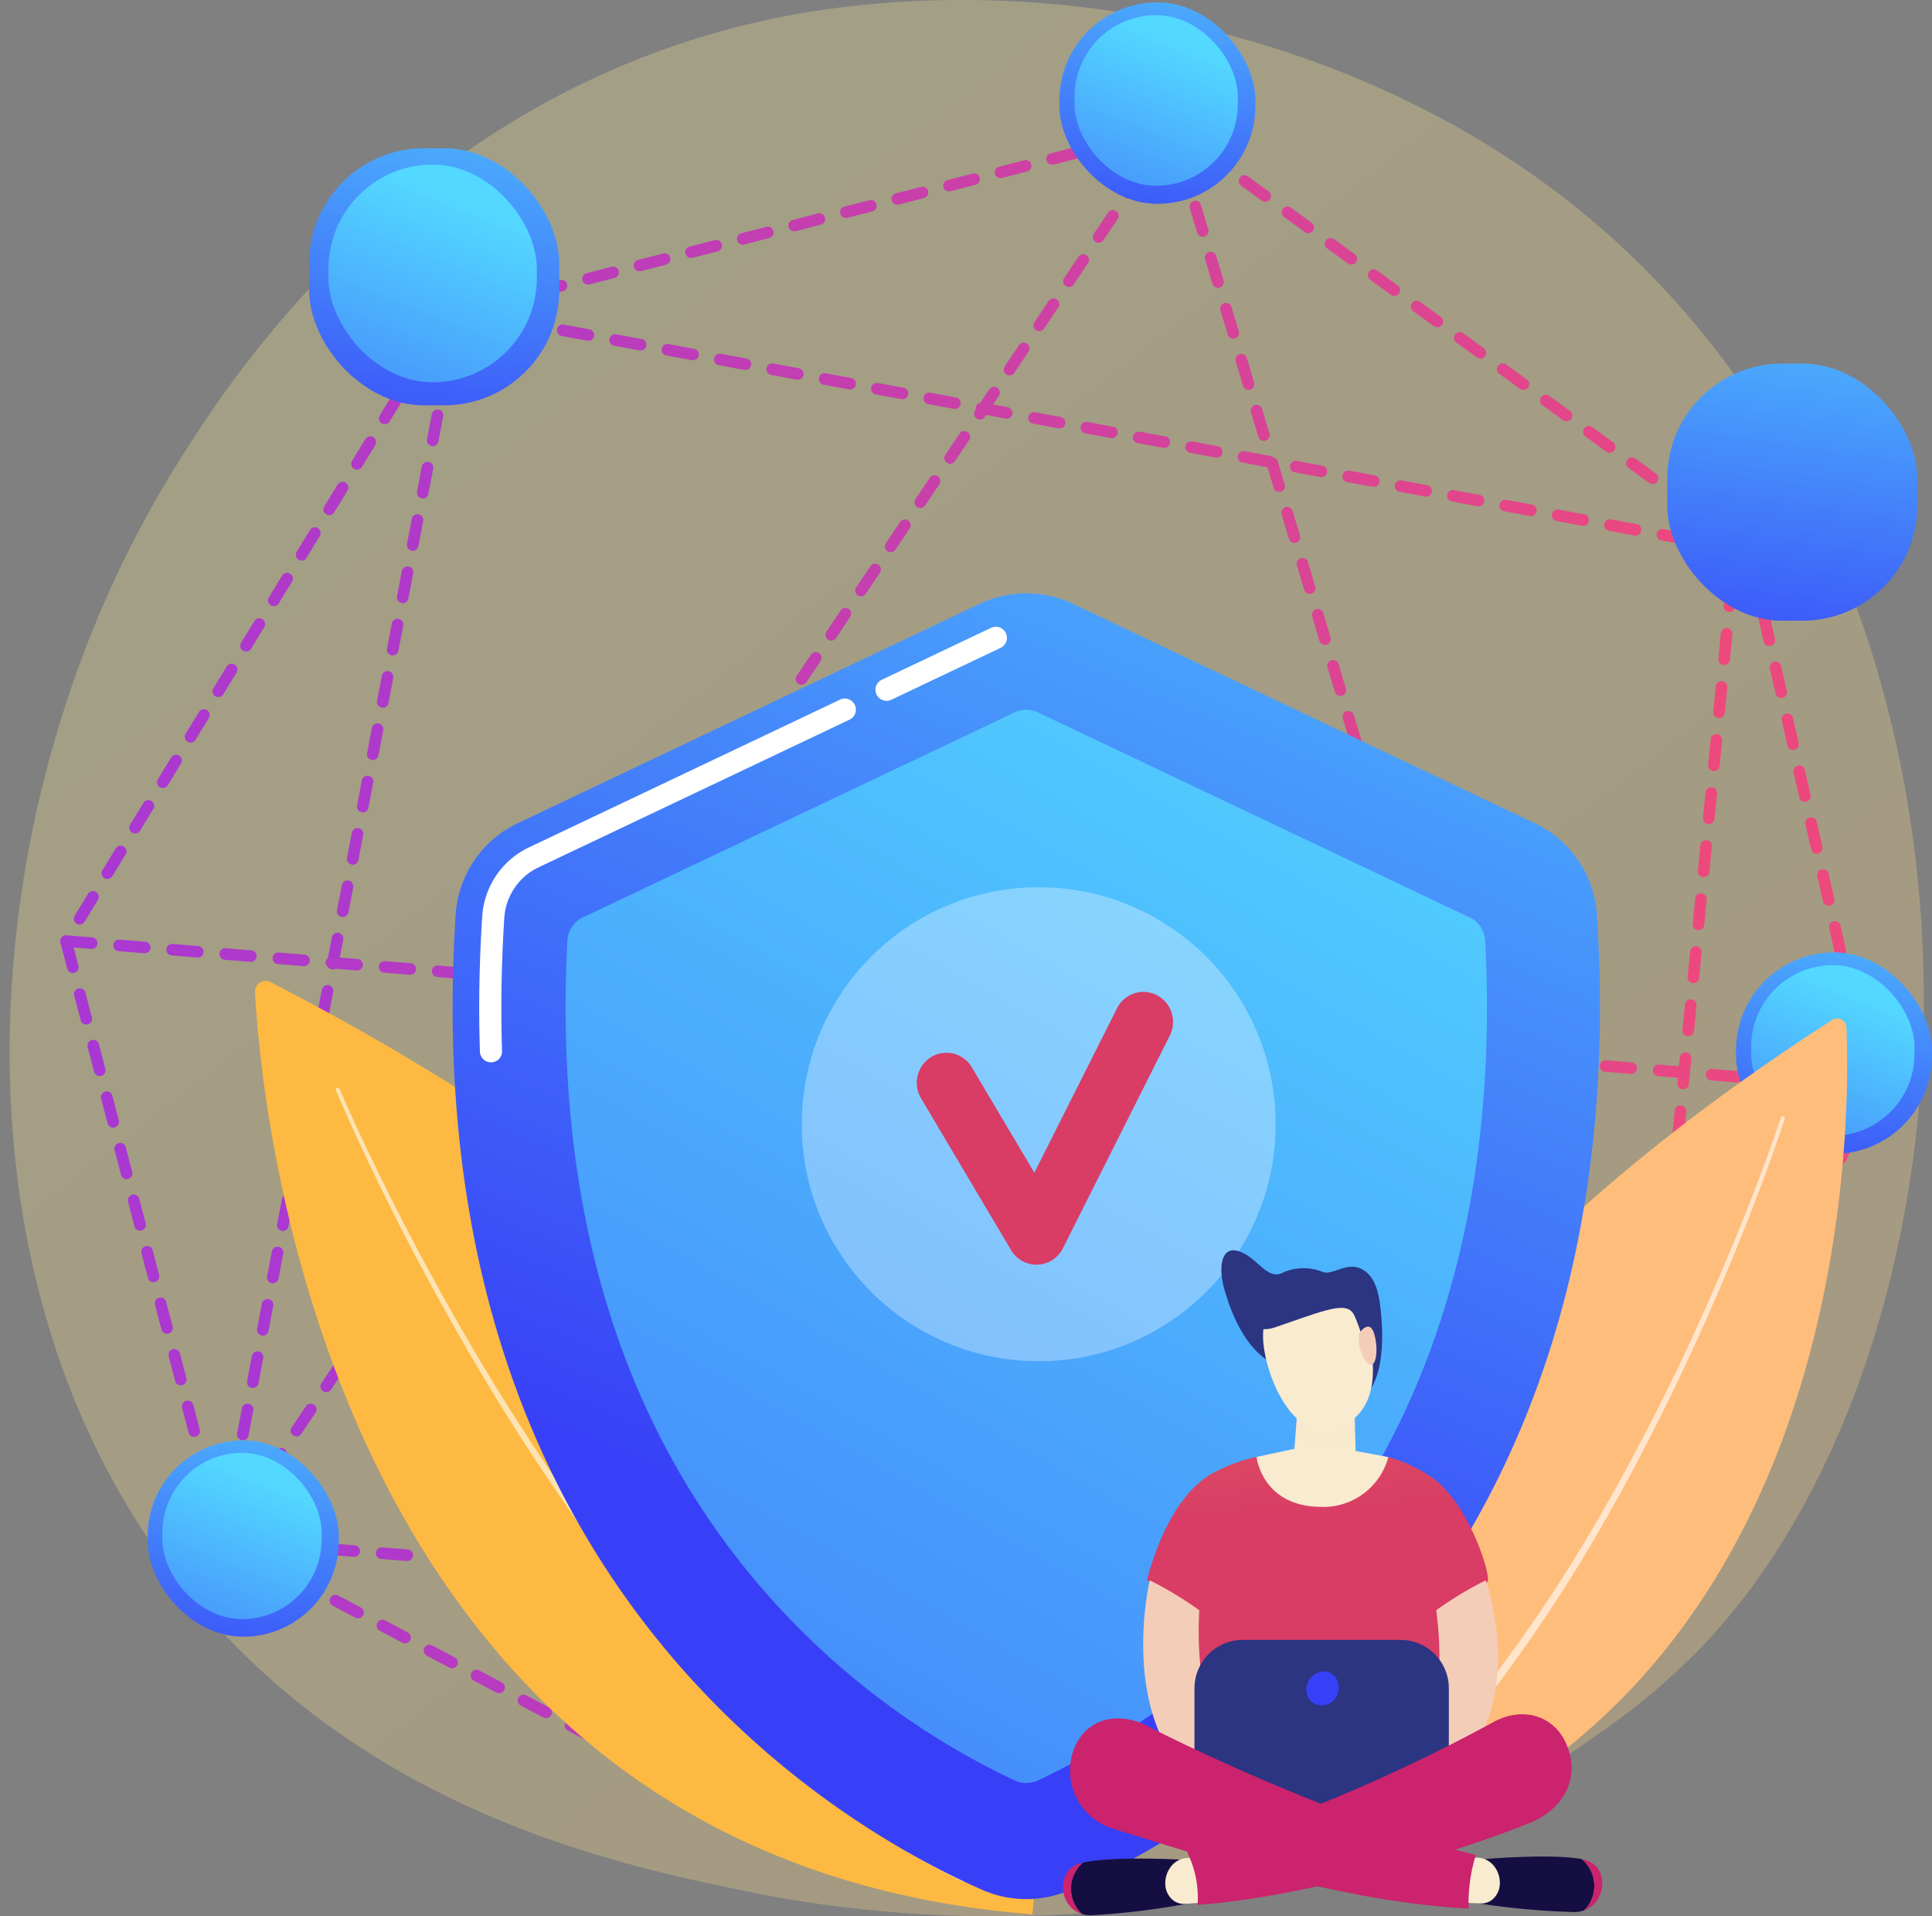 <svg xmlns="http://www.w3.org/2000/svg" xmlns:xlink="http://www.w3.org/1999/xlink" width="201.661" height="200" viewBox="0 0 201.661 200">
  <rect x="0" y="0" width="201.661" height="200" fill="#808080" stroke="none"/>
  <defs>
    <linearGradient id="linear-gradient" x1="1.129" y1="1.296" x2="0.237" y2="0.19" gradientUnits="objectBoundingBox">
      <stop offset="0" stop-color="#ffca7c"/>
      <stop offset="1" stop-color="#f8e995"/>
    </linearGradient>
    <linearGradient id="linear-gradient-2" y1="0.5" x2="1" y2="0.5" gradientUnits="objectBoundingBox">
      <stop offset="0" stop-color="#a737d5"/>
      <stop offset="1" stop-color="#ef497a"/>
    </linearGradient>
    <linearGradient id="linear-gradient-6" x1="0.657" y1="-0.597" x2="0.379" y2="1.349" gradientUnits="objectBoundingBox">
      <stop offset="0" stop-color="#53d8ff"/>
      <stop offset="1" stop-color="#3840f7"/>
    </linearGradient>
    <linearGradient id="linear-gradient-7" x1="0.633" y1="0.155" x2="-0.169" y2="2.235" xlink:href="#linear-gradient-6"/>
    <linearGradient id="linear-gradient-10" x1="0.655" y1="-0.586" x2="0.38" y2="1.341" xlink:href="#linear-gradient-6"/>
    <linearGradient id="linear-gradient-20" x1="14.534" y1="-41.042" x2="15.471" y2="-41.042" gradientUnits="objectBoundingBox">
      <stop offset="0" stop-color="#fdb941"/>
      <stop offset="0.388" stop-color="#ebc54b"/>
      <stop offset="1" stop-color="#fff132"/>
    </linearGradient>
    <linearGradient id="linear-gradient-21" x1="-25.469" y1="2.021" x2="-26.637" y2="1.631" gradientUnits="objectBoundingBox">
      <stop offset="0" stop-color="#ffbd7c"/>
      <stop offset="1" stop-color="#ffe899"/>
    </linearGradient>
    <linearGradient id="linear-gradient-22" x1="0.788" y1="-0.361" x2="0.347" y2="0.738" xlink:href="#linear-gradient-6"/>
    <linearGradient id="linear-gradient-23" x1="0.757" y1="-0.173" x2="-0.321" y2="2.003" xlink:href="#linear-gradient-6"/>
    <linearGradient id="linear-gradient-24" x1="2.168" y1="-3.745" x2="1.475" y2="-2.097" gradientUnits="objectBoundingBox">
      <stop offset="0" stop-color="#fdf53f"/>
      <stop offset="1" stop-color="#d93c65"/>
    </linearGradient>
    <linearGradient id="linear-gradient-25" x1="-113.398" y1="-26.301" x2="-113.857" y2="-24.866" gradientUnits="objectBoundingBox">
      <stop offset="0" stop-color="#2b3582"/>
      <stop offset="1" stop-color="#150e42"/>
    </linearGradient>
    <linearGradient id="linear-gradient-26" x1="-56.369" y1="-0.027" x2="-56.271" y2="2.425" xlink:href="#linear-gradient-24"/>
    <linearGradient id="linear-gradient-27" x1="-191.236" y1="-0.191" x2="-189.092" y2="2.225" gradientUnits="objectBoundingBox">
      <stop offset="0" stop-color="#f9ebcf"/>
      <stop offset="1" stop-color="#f4cdb8"/>
    </linearGradient>
    <linearGradient id="linear-gradient-28" x1="-585.212" y1="-0.196" x2="-582.941" y2="2.22" xlink:href="#linear-gradient-27"/>
    <linearGradient id="linear-gradient-29" x1="-75.72" y1="-0.183" x2="-75.765" y2="2.488" xlink:href="#linear-gradient-25"/>
    <linearGradient id="linear-gradient-30" x1="-604.272" y1="-0.192" x2="-603.88" y2="-8.688" xlink:href="#linear-gradient-6"/>
    <linearGradient id="linear-gradient-31" x1="-163.885" y1="-2.202" x2="-162.843" y2="-2.202" xlink:href="#linear-gradient-25"/>
    <linearGradient id="linear-gradient-32" x1="-941.456" y1="-2.483" x2="-946.75" y2="-2.508" gradientUnits="objectBoundingBox">
      <stop offset="0" stop-color="#cb236d"/>
      <stop offset="1" stop-color="#4c246d"/>
    </linearGradient>
    <linearGradient id="linear-gradient-33" x1="-514.505" y1="-4.058" x2="-517.944" y2="3.365" xlink:href="#linear-gradient-27"/>
    <linearGradient id="linear-gradient-34" x1="-549.589" y1="-6.862" x2="-548.543" y2="-6.862" xlink:href="#linear-gradient-25"/>
    <linearGradient id="linear-gradient-35" x1="-3076.723" y1="-7.457" x2="-3081.845" y2="-7.481" xlink:href="#linear-gradient-32"/>
    <linearGradient id="linear-gradient-36" x1="-536.536" y1="-6.361" x2="-540.023" y2="1.144" xlink:href="#linear-gradient-27"/>
    <linearGradient id="linear-gradient-37" x1="-46.489" y1="-0.294" x2="-47.304" y2="1.012" xlink:href="#linear-gradient-32"/>
    <linearGradient id="linear-gradient-38" x1="-50.186" y1="0.897" x2="-50.411" y2="-0.262" xlink:href="#linear-gradient-32"/>
    <linearGradient id="linear-gradient-39" x1="-146.663" y1="1.753" x2="-146.686" y2="-0.794" xlink:href="#linear-gradient-27"/>
    <linearGradient id="linear-gradient-40" x1="-165.067" y1="-20.661" x2="-164.989" y2="-22.049" xlink:href="#linear-gradient-27"/>
    <linearGradient id="linear-gradient-41" x1="-113.545" y1="-28.906" x2="-114" y2="-27.331" xlink:href="#linear-gradient-25"/>
    <linearGradient id="linear-gradient-42" x1="-1085.697" y1="-11.017" x2="-1084.946" y2="-19.489" xlink:href="#linear-gradient-27"/>
  </defs>
  <g id="Grupo_94115" data-name="Grupo 94115" transform="translate(-1754.169 -1755)">
    <path id="Trazado_150613" data-name="Trazado 150613" d="M1931.811,1926.868a72.186,72.186,0,0,1-11.051,9.271c-36.051,25.774-78.709,18.261-87.775,16.426-13.388-2.709-39.266-7.946-57.975-29.869-28.306-33.166-23.9-85.42-1.943-119.913,4.016-6.309,25.231-41.328,68.348-46.944,26.094-3.4,56.512,3.456,78.539,21.844C1966.192,1816.281,1962.9,1894.256,1931.811,1926.868Z" opacity="0.3" fill="url(#linear-gradient)"/>
    <g id="Grupo_94133" data-name="Grupo 94133">
      <path id="Trazado_150614" data-name="Trazado 150614" d="M1838.945,1949.09a.6.6,0,0,1-.283-.071l-.7-.369a.6.6,0,0,1,.567-1.068l.491.261,1.591-.4a.6.6,0,0,1,.292,1.173l-1.816.452A.6.6,0,0,1,1838.945,1949.09Zm4.63-1.153a.6.6,0,0,1-.145-1.191l2.58-.642a.6.6,0,0,1,.292,1.173l-2.58.642A.619.619,0,0,1,1843.575,1947.937Zm-7.888-.577a.6.6,0,0,1-.282-.071l-2.349-1.247a.6.6,0,0,1,.567-1.067l2.348,1.247a.6.6,0,0,1-.284,1.138Zm13.283-.766a.6.6,0,0,1-.146-1.191l2.58-.642a.6.6,0,1,1,.292,1.172l-2.58.643A.616.616,0,0,1,1848.97,1946.594Zm5.4-1.343a.6.6,0,0,1-.146-1.191l2.58-.642a.6.6,0,1,1,.292,1.172l-2.58.643A.616.616,0,0,1,1854.365,1945.251Zm-23.587-.5a.6.6,0,0,1-.283-.071l-2.349-1.247a.6.6,0,0,1,.567-1.068l2.348,1.248a.6.6,0,0,1-.283,1.138Zm28.981-.846a.6.6,0,0,1-.145-1.19l2.58-.643a.6.6,0,0,1,.292,1.173l-2.58.642A.571.571,0,0,1,1859.759,1943.907Zm5.4-1.343a.6.6,0,0,1-.146-1.19l2.581-.643a.6.6,0,0,1,.292,1.173l-2.581.642A.57.57,0,0,1,1865.154,1942.564Zm-39.287-.419a.6.6,0,0,1-.282-.071l-2.349-1.247a.6.6,0,0,1,.567-1.067l2.348,1.247a.6.6,0,0,1-.284,1.138Zm44.682-.924a.6.6,0,0,1-.146-1.191l2.58-.642a.6.6,0,1,1,.292,1.173l-2.58.642A.615.615,0,0,1,1870.549,1941.221Zm5.394-1.343a.6.6,0,0,1-.145-1.191l2.58-.642a.6.6,0,0,1,.292,1.173l-2.58.642A.618.618,0,0,1,1875.943,1939.878Zm-54.985-.34a.6.6,0,0,1-.283-.071l-2.349-1.247a.6.6,0,0,1,.567-1.068l2.348,1.247a.6.6,0,0,1-.283,1.139Zm60.38-1a.6.6,0,0,1-.145-1.191l2.58-.642a.6.6,0,1,1,.292,1.172l-2.58.643A.618.618,0,0,1,1881.338,1938.535Zm5.4-1.343a.6.6,0,0,1-.146-1.191l2.58-.642a.6.6,0,1,1,.292,1.172l-2.58.643A.61.61,0,0,1,1886.733,1937.192Zm-70.685-.262a.6.6,0,0,1-.283-.071l-2.349-1.247a.6.6,0,0,1,.567-1.067l2.348,1.247a.6.6,0,0,1-.283,1.138Zm76.079-1.082a.6.6,0,0,1-.145-1.19l2.58-.643a.6.6,0,0,1,.292,1.173l-2.58.642A.567.567,0,0,1,1892.127,1935.848Zm5.4-1.343a.6.6,0,0,1-.145-1.19l2.58-.643a.6.6,0,0,1,.292,1.173l-2.58.642A.571.571,0,0,1,1897.522,1934.505Zm-86.384-.183a.6.6,0,0,1-.283-.07l-2.348-1.247a.6.6,0,1,1,.566-1.068l2.348,1.247a.6.6,0,0,1-.283,1.138Zm91.779-1.16a.6.6,0,0,1-.146-1.191l2.58-.642a.6.6,0,1,1,.292,1.173l-2.58.642A.616.616,0,0,1,1902.917,1933.162Zm5.4-1.343a.6.6,0,0,1-.146-1.191l2.58-.642a.6.6,0,0,1,.292,1.173l-2.58.642A.616.616,0,0,1,1908.312,1931.819Zm-102.084-.1a.6.6,0,0,1-.283-.071l-2.348-1.247a.6.6,0,1,1,.566-1.067l2.349,1.247a.6.6,0,0,1-.284,1.138Zm107.478-1.239a.6.6,0,0,1-.145-1.191l2.58-.642a.6.6,0,1,1,.292,1.172l-2.58.643A.618.618,0,0,1,1913.706,1930.476Zm5.395-1.343a.6.6,0,0,1-.146-1.191l2.581-.642a.6.6,0,1,1,.291,1.172l-2.58.643A.609.609,0,0,1,1919.1,1929.133Zm-117.783-.026a.611.611,0,0,1-.283-.07l-2.348-1.247a.6.6,0,1,1,.566-1.068l2.349,1.247a.6.6,0,0,1-.284,1.138Zm122.964-1.57a.613.613,0,0,1-.239-.049.605.605,0,0,1-.316-.8l1.055-2.441a.6.6,0,1,1,1.109.48l-1.054,2.44A.6.6,0,0,1,1924.282,1927.537Zm-127.874-1.037a.6.6,0,0,1-.283-.071l-2.348-1.247a.6.6,0,1,1,.566-1.067l2.349,1.247a.6.6,0,0,1-.284,1.138Zm-4.91-2.608a.611.611,0,0,1-.283-.07l-2.348-1.248a.6.6,0,1,1,.567-1.067l2.348,1.247a.6.6,0,0,1-.284,1.138Zm134.988-1.458a.6.6,0,0,1-.239-.05.6.6,0,0,1-.315-.794l1.054-2.441a.6.6,0,0,1,1.11.479l-1.055,2.441A.6.6,0,0,1,1926.486,1922.434Zm-139.9-1.149a.6.6,0,0,1-.283-.071l-2.348-1.247a.6.6,0,1,1,.566-1.067l2.349,1.247a.6.6,0,0,1-.284,1.138Zm-4.91-2.608a.6.6,0,0,1-.283-.071l-2.348-1.247a.6.6,0,1,1,.567-1.067l2.348,1.247a.6.6,0,0,1-.284,1.138Zm147.013-1.347a.6.6,0,0,1-.239-.05.6.6,0,0,1-.316-.794l1.055-2.441a.6.6,0,1,1,1.109.479l-1.054,2.441A.6.6,0,0,1,1928.691,1917.33Zm-151.472-1.617a.6.6,0,0,1-.584-.452l-.672-2.572a.6.6,0,1,1,1.169-.306l.672,2.573a.6.6,0,0,1-.432.737A.572.572,0,0,1,1777.219,1915.713Zm153.676-3.487a.613.613,0,0,1-.239-.049.606.606,0,0,1-.315-.8l1.054-2.441a.6.6,0,1,1,1.11.48l-1.055,2.441A.6.6,0,0,1,1930.9,1912.226Zm-155.081-1.892a.6.6,0,0,1-.584-.452l-.672-2.572a.6.6,0,1,1,1.17-.306l.672,2.573a.6.6,0,0,1-.432.737A.586.586,0,0,1,1775.814,1910.334Zm157.286-3.211a.605.605,0,0,1-.555-.844l1.055-2.441a.6.6,0,1,1,1.109.479l-1.054,2.441A.605.605,0,0,1,1933.1,1907.123Zm-158.69-2.168a.6.6,0,0,1-.584-.452l-.672-2.572a.6.6,0,1,1,1.169-.306l.672,2.573a.6.6,0,0,1-.432.737A.583.583,0,0,1,1774.41,1904.955Zm160.9-2.936a.6.6,0,0,1-.24-.05.6.6,0,0,1-.315-.794l1.054-2.441a.6.6,0,0,1,1.11.479l-1.055,2.441A.6.6,0,0,1,1935.305,1902.019Zm-162.3-2.443a.6.6,0,0,1-.584-.452l-.672-2.572a.6.6,0,1,1,1.17-.306l.672,2.573a.6.6,0,0,1-.432.737A.591.591,0,0,1,1773.005,1899.576Zm164.5-2.661a.594.594,0,0,1-.239-.049.6.6,0,0,1-.315-.795l1.054-2.44a.6.6,0,1,1,1.109.479l-1.054,2.441A.6.6,0,0,1,1937.509,1896.915ZM1771.6,1894.2a.6.6,0,0,1-.584-.452l-.672-2.572a.6.6,0,1,1,1.169-.306l.672,2.573a.6.6,0,0,1-.432.737A.578.578,0,0,1,1771.6,1894.2Zm168.113-2.385a.605.605,0,0,1-.555-.844l1.054-2.441a.6.6,0,0,1,1.11.479l-1.055,2.441A.6.6,0,0,1,1939.714,1891.812Zm-169.518-2.994a.6.6,0,0,1-.584-.452l-.672-2.573a.6.6,0,0,1,1.17-.3l.671,2.573a.6.6,0,0,1-.432.737A.616.616,0,0,1,1770.2,1888.818Zm171.722-2.11a.613.613,0,0,1-.239-.049.6.6,0,0,1-.315-.8l1.054-2.441a.6.6,0,1,1,1.109.48l-1.054,2.44A.6.6,0,0,1,1941.918,1886.708Zm-173.126-3.269a.6.6,0,0,1-.584-.452l-.672-2.572a.6.6,0,1,1,1.169-.306l.672,2.573a.6.6,0,0,1-.432.737A.62.62,0,0,1,1768.792,1883.439Zm175.331-1.834a.6.6,0,0,1-.555-.844l1.055-2.441a.6.6,0,0,1,1.109.479l-1.055,2.441A.6.6,0,0,1,1944.123,1881.6Zm-176.736-3.545a.6.6,0,0,1-.584-.452l-.672-2.573a.6.6,0,0,1,1.17-.305l.671,2.573a.6.6,0,0,1-.432.737A.622.622,0,0,1,1767.387,1878.06Zm178.94-1.559a.6.6,0,0,1-.239-.05.6.6,0,0,1-.315-.794l1.054-2.441a.6.6,0,0,1,1.109.479l-1.054,2.441A.6.6,0,0,1,1946.327,1876.5Zm-180.344-3.82a.6.6,0,0,1-.584-.452l-.672-2.573a.6.6,0,1,1,1.169-.305l.672,2.573a.6.6,0,0,1-.432.737A.627.627,0,0,1,1765.983,1872.681Zm182.549-1.284a.618.618,0,0,1-.24-.049.606.606,0,0,1-.315-.8l.907-2.1-.072-.317a.6.6,0,1,1,1.178-.269l.077.336v0l.039.17a.6.6,0,0,1-.034.375l-.985,2.281A.605.605,0,0,1,1948.532,1871.4Zm-183.954-4.095a.6.6,0,0,1-.584-.452l-.672-2.573a.6.6,0,0,1,1.17-.3l.671,2.573a.6.6,0,0,1-.432.737A.614.614,0,0,1,1764.578,1867.3Zm184.176-1.523a.6.6,0,0,1-.588-.47l-.592-2.592a.6.6,0,1,1,1.178-.269l.592,2.592a.605.605,0,0,1-.455.724A.621.621,0,0,1,1948.754,1865.779Zm-185.58-3.856a.6.6,0,0,1-.585-.452l-.671-2.573a.6.6,0,0,1,1.169-.3l.672,2.573a.6.6,0,0,1-.432.737A.622.622,0,0,1,1763.174,1861.923Zm184.342-1.564a.6.6,0,0,1-.588-.47l-.592-2.592a.6.6,0,1,1,1.178-.269l.592,2.592a.6.6,0,0,1-.454.724A.636.636,0,0,1,1947.516,1860.359Zm-185.747-3.816a.6.6,0,0,1-.584-.451l-.672-2.573a.6.6,0,0,1,1.17-.305l.671,2.572a.6.6,0,0,1-.432.738A.62.62,0,0,1,1761.769,1856.543Zm184.51-1.6a.6.6,0,0,1-.589-.47l-.592-2.592a.6.6,0,0,1,1.178-.269l.592,2.592a.6.6,0,0,1-.454.724A.633.633,0,0,1,1946.279,1854.939Zm-183.794-3.462a.605.605,0,0,1-.515-.92l1.384-2.269a.6.6,0,1,1,1.032.629l-1.385,2.27A.6.6,0,0,1,1762.485,1851.477Zm182.556-1.958a.6.6,0,0,1-.589-.469l-.592-2.592a.6.6,0,0,1,1.178-.27l.592,2.592a.6.6,0,0,1-.454.724A.635.635,0,0,1,1945.041,1849.519Zm-179.661-2.788a.6.6,0,0,1-.515-.919l1.384-2.27a.6.6,0,0,1,1.032.629l-1.384,2.27A.6.6,0,0,1,1765.38,1846.731ZM1943.8,1844.1a.6.6,0,0,1-.589-.47l-.592-2.592a.6.6,0,1,1,1.178-.269l.593,2.592a.6.6,0,0,1-.455.723A.573.573,0,0,1,1943.8,1844.1Zm-175.528-2.115a.6.6,0,0,1-.515-.919l1.385-2.27a.6.6,0,1,1,1.031.629l-1.384,2.27A.6.6,0,0,1,1768.275,1841.985Zm174.29-3.3a.6.6,0,0,1-.588-.47l-.592-2.592a.6.6,0,1,1,1.178-.269l.592,2.592a.6.6,0,0,1-.455.723A.56.56,0,0,1,1942.565,1838.68Zm-171.394-1.441a.606.606,0,0,1-.516-.919l1.385-2.27a.6.6,0,0,1,1.032.629l-1.385,2.27A.6.6,0,0,1,1771.171,1837.239Zm170.156-3.979a.6.6,0,0,1-.588-.47l-.592-2.592a.6.6,0,1,1,1.178-.269l.592,2.592a.605.605,0,0,1-.455.724A.621.621,0,0,1,1941.327,1833.26Zm-167.261-.767a.6.6,0,0,1-.515-.919l1.384-2.27a.6.6,0,1,1,1.032.629l-1.385,2.27A.6.6,0,0,1,1774.066,1832.493Zm166.023-4.653a.6.6,0,0,1-.588-.47l-.592-2.592a.6.6,0,0,1,1.178-.269l.592,2.592a.6.6,0,0,1-.455.724A.62.62,0,0,1,1940.089,1827.84Zm-163.128-.093a.6.6,0,0,1-.515-.919l1.384-2.27a.6.6,0,1,1,1.032.629l-1.384,2.27A.6.6,0,0,1,1776.961,1827.747Zm2.895-4.746a.6.6,0,0,1-.515-.919l1.385-2.27a.6.6,0,1,1,1.031.629l-1.384,2.27A.6.6,0,0,1,1779.856,1823Zm158.995-.581a.6.6,0,0,1-.588-.47l-.592-2.592a.6.6,0,0,1,1.178-.269l.592,2.592a.6.6,0,0,1-.454.724A.637.637,0,0,1,1938.851,1822.42Zm-156.1-4.165a.605.605,0,0,1-.515-.92l1.385-2.269a.6.6,0,0,1,1.032.629l-1.385,2.27A.6.6,0,0,1,1782.751,1818.255ZM1937.614,1817a.6.6,0,0,1-.589-.469l-.592-2.592a.6.6,0,0,1,1.178-.27l.592,2.592a.6.6,0,0,1-.454.724A.635.635,0,0,1,1937.614,1817Zm-151.967-3.491a.606.606,0,0,1-.516-.919l1.385-2.27a.6.6,0,1,1,1.032.629l-1.385,2.27A.6.6,0,0,1,1785.647,1813.509Zm150-1.451a.6.6,0,0,1-.355-.115l-2.15-1.566a.6.6,0,0,1,.712-.977l2.149,1.566a.6.6,0,0,1-.356,1.092Zm-4.494-3.273a.6.6,0,0,1-.355-.115l-2.149-1.566a.6.6,0,0,1,.711-.977l2.149,1.566a.6.6,0,0,1-.356,1.092Zm-142.615-.022a.6.6,0,0,1-.515-.919l1.384-2.27a.6.6,0,1,1,1.032.629l-1.385,2.27A.6.6,0,0,1,1788.542,1808.763Zm138.121-3.251a.6.6,0,0,1-.355-.115l-2.149-1.566a.6.6,0,0,1,.711-.977l2.149,1.566a.6.6,0,0,1-.356,1.092Zm-135.226-1.495a.6.6,0,0,1-.515-.919l1.385-2.27a.6.6,0,1,1,1.031.629l-1.384,2.27A.6.6,0,0,1,1791.437,1804.017Zm130.732-1.777a.6.6,0,0,1-.355-.116l-2.149-1.566a.6.6,0,1,1,.711-.977l2.15,1.566a.6.6,0,0,1-.357,1.093Zm-127.837-2.969a.6.6,0,0,1-.515-.919l1.385-2.27a.6.6,0,0,1,1.032.629l-1.385,2.27A.6.6,0,0,1,1794.332,1799.271Zm123.344-.3a.606.606,0,0,1-.356-.116l-2.149-1.566a.6.6,0,1,1,.712-.977l2.149,1.566a.6.6,0,0,1-.356,1.093Zm-4.494-3.273a.6.6,0,0,1-.355-.116l-2.15-1.566a.6.6,0,0,1,.712-.977l2.149,1.566a.6.6,0,0,1-.356,1.093Zm-115.954-1.169a.6.6,0,0,1-.314-.089.606.606,0,0,1-.2-.831l1.385-2.269a.6.6,0,1,1,1.032.629l-1.385,2.27A.6.6,0,0,1,1797.228,1794.525Zm111.46-2.1a.6.6,0,0,1-.355-.116l-2.15-1.565a.6.6,0,0,1,.712-.977l2.149,1.565a.6.6,0,0,1-.356,1.093Zm-108.565-2.642a.6.6,0,0,1-.515-.919l.8-1.309a.609.609,0,0,1,.365-.271l1.09-.281a.6.6,0,0,1,.3,1.171l-.853.22-.671,1.1A.6.6,0,0,1,1800.123,1789.779Zm104.071-.631a.6.6,0,0,1-.355-.116l-2.149-1.565a.6.6,0,1,1,.711-.977l2.149,1.565a.6.6,0,0,1-.356,1.093Zm-99.374-1.684a.6.6,0,0,1-.15-1.189l2.574-.664a.6.6,0,0,1,.3,1.17l-2.574.664A.612.612,0,0,1,1804.82,1787.464Zm5.384-1.388a.6.6,0,0,1-.151-1.19l2.575-.664a.6.6,0,1,1,.3,1.17l-2.574.665A.61.61,0,0,1,1810.2,1786.076Zm89.5-.2a.6.6,0,0,1-.355-.116l-2.149-1.565a.6.6,0,1,1,.711-.977l2.149,1.565a.6.6,0,0,1-.356,1.093Zm-84.113-1.188a.6.6,0,0,1-.151-1.189l2.575-.664a.6.6,0,0,1,.3,1.17l-2.575.664A.6.6,0,0,1,1815.587,1784.687Zm5.383-1.388a.6.6,0,0,1-.151-1.19l2.575-.664a.6.6,0,0,1,.3,1.17l-2.575.664A.6.6,0,0,1,1820.97,1783.3Zm74.236-.7a.6.6,0,0,1-.355-.116l-2.149-1.565a.6.6,0,1,1,.711-.977l2.15,1.565a.6.6,0,0,1-.357,1.093Zm-68.853-.692a.6.6,0,0,1-.15-1.19l2.574-.664a.6.6,0,0,1,.3,1.171l-2.575.664A.6.6,0,0,1,1826.353,1781.91Zm5.383-1.389a.6.6,0,0,1-.15-1.189l2.574-.664a.6.6,0,0,1,.3,1.17l-2.574.664A.611.611,0,0,1,1831.736,1780.521Zm58.977-1.192a.6.6,0,0,1-.356-.116l-2.149-1.565a.6.6,0,1,1,.712-.977l2.149,1.565a.6.6,0,0,1-.356,1.093Zm-53.594-.2a.6.6,0,0,1-.15-1.19l2.574-.664a.6.6,0,1,1,.3,1.171l-2.574.664A.618.618,0,0,1,1837.119,1779.133Zm5.384-1.389a.6.6,0,0,1-.151-1.189l2.575-.664a.6.6,0,0,1,.3,1.17l-2.575.664A.6.6,0,0,1,1842.5,1777.744Zm5.383-1.388a.6.6,0,0,1-.151-1.19l2.575-.664a.6.6,0,0,1,.3,1.17l-2.575.665A.6.6,0,0,1,1847.886,1776.356Zm38.333-.3a.6.6,0,0,1-.356-.116l-2.149-1.565a.6.6,0,1,1,.712-.977l2.149,1.565a.6.6,0,0,1-.356,1.093Zm-32.95-1.089a.6.6,0,0,1-.151-1.189l2.575-.664a.6.6,0,0,1,.3,1.17l-2.575.664A.6.6,0,0,1,1853.269,1774.967Zm5.383-1.388a.6.6,0,0,1-.15-1.19l2.574-.664a.6.6,0,0,1,.3,1.17l-2.574.664A.612.612,0,0,1,1858.652,1773.579Zm23.073-.8a.6.6,0,0,1-.355-.116l-2.15-1.565a.6.6,0,0,1,.712-.977l2.149,1.565a.6.6,0,0,1-.356,1.093Zm-17.69-.593a.6.6,0,0,1-.15-1.19l2.574-.664a.6.6,0,1,1,.3,1.171l-2.574.664A.618.618,0,0,1,1864.035,1772.19Zm5.384-1.388a.6.6,0,0,1-.151-1.19l2.575-.664a.6.6,0,0,1,.3,1.17l-2.575.664A.6.6,0,0,1,1869.419,1770.8Zm7.812-1.292a.6.6,0,0,1-.355-.116l-.5-.367-1.42.367a.6.6,0,0,1-.3-1.171l1.7-.437a.6.6,0,0,1,.507.1l.733.534a.6.6,0,0,1-.356,1.093Z" fill="url(#linear-gradient-2)"/>
      <path id="Trazado_150615" data-name="Trazado 150615" d="M1924.134,1927.879a.606.606,0,0,1-.579-.43l-.481-1.607a.6.6,0,1,1,1.158-.346l.06.2a.6.6,0,0,1,.538.659l-.094.977a.6.6,0,0,1-.543.544A.56.56,0,0,1,1924.134,1927.879Zm.375-3.864a.577.577,0,0,1-.059,0,.6.6,0,0,1-.543-.659l.256-2.647a.6.6,0,0,1,1.2.116l-.256,2.647A.6.6,0,0,1,1924.509,1924.015Zm-1.689-.52a.605.605,0,0,1-.579-.431l-.763-2.547a.6.6,0,1,1,1.157-.347l.764,2.547a.6.6,0,0,1-.406.752A.579.579,0,0,1,1922.82,1923.495Zm2.225-5.014c-.02,0-.039,0-.059,0a.6.6,0,0,1-.543-.66l.256-2.646a.6.6,0,1,1,1.2.116l-.256,2.646A.6.6,0,0,1,1925.045,1918.481Zm-3.822-.311a.6.6,0,0,1-.578-.431l-.764-2.547a.6.6,0,0,1,1.158-.347l.763,2.547a.6.6,0,0,1-.405.752A.584.584,0,0,1,1921.223,1918.17Zm-143.79-1.932a.634.634,0,0,1-.114-.011.6.6,0,0,1-.48-.707l.5-2.612a.6.6,0,0,1,1.2.12l1.369-2.037a.6.6,0,0,1,1,.674l-1.483,2.207a.605.605,0,0,1-1.032-.047l-.367,1.922A.606.606,0,0,1,1777.433,1916.238Zm148.148-3.29a.55.55,0,0,1-.059,0,.6.6,0,0,1-.544-.66l.257-2.646a.6.6,0,0,1,1.2.116l-.257,2.647A.6.6,0,0,1,1925.581,1912.948Zm-5.954-.1a.605.605,0,0,1-.579-.431l-.763-2.547a.6.6,0,1,1,1.157-.347l.764,2.547a.6.6,0,0,1-.405.752A.619.619,0,0,1,1919.627,1912.845Zm-141.15-2.068a.562.562,0,0,1-.115-.011.6.6,0,0,1-.48-.707l.5-2.611a.6.6,0,1,1,1.187.227l-.5,2.611A.6.6,0,0,1,1778.477,1910.777Zm3.547-1.252a.6.6,0,0,1-.5-.941l1.483-2.207a.6.6,0,0,1,1,.674l-1.483,2.207A.606.606,0,0,1,1782.024,1909.525Zm136.006-2.006a.6.6,0,0,1-.578-.431l-.764-2.547a.6.6,0,0,1,1.158-.347l.763,2.547a.6.6,0,0,1-.405.753A.616.616,0,0,1,1918.03,1907.519Zm8.086-.105-.059,0a.605.605,0,0,1-.543-.66l.256-2.647a.6.6,0,1,1,1.2.117l-.256,2.646A.6.6,0,0,1,1926.116,1907.414Zm-146.6-2.1a.641.641,0,0,1-.114-.011.6.6,0,0,1-.48-.707l.5-2.612a.6.6,0,1,1,1.187.227l-.5,2.612A.605.605,0,0,1,1779.52,1905.317Zm5.6-.406a.6.6,0,0,1-.336-.1.6.6,0,0,1-.164-.838l1.483-2.207a.6.6,0,0,1,1,.674l-1.484,2.207A.6.6,0,0,1,1785.125,1904.911Zm131.309-2.717a.605.605,0,0,1-.579-.431l-.763-2.547a.6.6,0,1,1,1.157-.347l.764,2.547a.6.6,0,0,1-.4.752A.586.586,0,0,1,1916.434,1902.194Zm10.218-.313-.059,0a.6.6,0,0,1-.543-.66l.256-2.646a.6.6,0,0,1,1.2.116l-.256,2.647A.605.605,0,0,1,1926.652,1901.881Zm-138.425-1.584a.6.6,0,0,1-.5-.941l1.483-2.207a.6.6,0,0,1,1,.674l-1.483,2.207A.606.606,0,0,1,1788.227,1900.3Zm-7.663-.441a.548.548,0,0,1-.114-.011.6.6,0,0,1-.48-.707l.5-2.611a.6.6,0,1,1,1.187.227l-.5,2.611A.6.6,0,0,1,1780.564,1899.856Zm134.274-2.987a.6.6,0,0,1-.579-.431l-.764-2.547a.6.6,0,0,1,1.158-.347l.764,2.547a.605.605,0,0,1-.406.752A.616.616,0,0,1,1914.838,1896.869Zm12.35-.522-.059,0a.606.606,0,0,1-.544-.66l.257-2.647a.6.6,0,0,1,1.2.117l-.257,2.646A.6.6,0,0,1,1927.188,1896.347Zm-135.86-.664a.6.6,0,0,1-.336-.1.6.6,0,0,1-.165-.838l1.483-2.207a.6.6,0,0,1,1,.674l-1.483,2.207A.6.6,0,0,1,1791.328,1895.683Zm-9.72-1.287a.651.651,0,0,1-.115-.011.606.606,0,0,1-.48-.707l.5-2.612a.6.6,0,0,1,1.188.227l-.5,2.612A.6.6,0,0,1,1781.608,1894.4Zm131.633-2.853a.6.6,0,0,1-.578-.43l-.764-2.547a.6.6,0,1,1,1.158-.347l.763,2.547a.6.6,0,0,1-.4.752A.613.613,0,0,1,1913.241,1891.543Zm-118.812-.474a.6.6,0,0,1-.5-.941l1.483-2.207a.6.6,0,0,1,1,.674l-1.483,2.207A.6.6,0,0,1,1794.429,1891.069Zm133.294-.255-.059,0a.6.6,0,0,1-.543-.66l.256-2.646a.6.6,0,0,1,1.2.116l-.256,2.647A.6.6,0,0,1,1927.723,1890.814Zm-145.072-1.879a.622.622,0,0,1-.114-.011.6.6,0,0,1-.48-.707l.5-2.611a.6.6,0,1,1,1.187.226l-.5,2.612A.6.6,0,0,1,1782.651,1888.935Zm14.88-2.48a.6.6,0,0,1-.5-.941l1.483-2.207a.6.6,0,1,1,1,.675l-1.483,2.206A.6.6,0,0,1,1797.531,1886.455Zm114.114-.237a.605.605,0,0,1-.579-.431l-.763-2.547a.6.6,0,0,1,1.157-.347l.764,2.547a.6.6,0,0,1-.579.778Zm16.614-.938a.577.577,0,0,1-.059,0,.6.6,0,0,1-.543-.659l.256-2.647a.6.6,0,0,1,1.2.117l-.256,2.646A.6.6,0,0,1,1928.259,1885.28Zm-144.564-1.806a.63.63,0,0,1-.114-.01.6.6,0,0,1-.48-.707l.5-2.612a.6.6,0,0,1,1.187.227l-.5,2.611A.6.6,0,0,1,1783.695,1883.474Zm16.937-1.632a.605.605,0,0,1-.5-.942l1.484-2.207a.6.6,0,1,1,1,.675l-1.483,2.206A.6.6,0,0,1,1800.632,1881.842Zm109.416-.949a.6.6,0,0,1-.578-.431l-.764-2.547a.6.6,0,0,1,1.158-.347l.763,2.547a.6.6,0,0,1-.4.752A.582.582,0,0,1,1910.048,1880.893Zm18.747-1.146-.059,0a.6.6,0,0,1-.543-.66l.256-2.646a.6.6,0,0,1,1.2.116l-.256,2.647A.606.606,0,0,1,1928.8,1879.747Zm-144.056-1.733a.652.652,0,0,1-.115-.011.605.605,0,0,1-.48-.707l.5-2.612a.6.6,0,0,1,1.187.227l-.5,2.612A.6.6,0,0,1,1784.739,1878.014Zm18.995-.786a.6.6,0,0,1-.5-.942l1.483-2.207a.6.6,0,0,1,1,.675l-1.483,2.206A.6.6,0,0,1,1803.734,1877.228Zm104.718-1.66a.605.605,0,0,1-.579-.431l-.763-2.547a.6.6,0,0,1,1.157-.347l.764,2.547a.6.6,0,0,1-.405.752A.623.623,0,0,1,1908.452,1875.568Zm20.879-1.355a.55.55,0,0,1-.059,0,.6.6,0,0,1-.544-.659l.257-2.647a.6.6,0,0,1,1.2.117l-.257,2.646A.6.6,0,0,1,1929.331,1874.213Zm-122.5-1.6a.6.6,0,0,1-.5-.942l1.483-2.206a.6.6,0,1,1,1,.674l-1.483,2.206A.6.6,0,0,1,1806.835,1872.614Zm-21.053-.061a.554.554,0,0,1-.114-.011.6.6,0,0,1-.48-.707l.5-2.611a.6.6,0,1,1,1.187.227l-.5,2.611A.6.6,0,0,1,1785.782,1872.553Zm121.073-2.311a.6.6,0,0,1-.578-.431l-.764-2.546a.6.6,0,1,1,1.158-.347l.763,2.547a.6.6,0,0,1-.4.752A.617.617,0,0,1,1906.855,1870.242Zm23.011-1.562-.059,0a.6.6,0,0,1-.543-.66l.256-2.646a.6.6,0,0,1,1.2.116l-.256,2.647A.6.6,0,0,1,1929.866,1868.68Zm-119.93-.68a.605.605,0,0,1-.5-.942l1.484-2.206a.6.6,0,1,1,1,.674l-1.484,2.206A.6.6,0,0,1,1809.936,1868Zm-23.11-.907a.632.632,0,0,1-.114-.011.6.6,0,0,1-.48-.707l.5-2.612a.6.6,0,1,1,1.187.227l-.5,2.612A.606.606,0,0,1,1786.826,1867.093Zm118.433-2.176a.6.6,0,0,1-.578-.431l-.764-2.547a.6.6,0,0,1,1.158-.347l.763,2.547a.6.6,0,0,1-.405.753A.612.612,0,0,1,1905.259,1864.917Zm-92.221-1.531a.6.6,0,0,1-.5-.942l1.483-2.206a.6.6,0,1,1,1,.674l-1.483,2.206A.6.6,0,0,1,1813.038,1863.386Zm117.364-.24a.577.577,0,0,1-.059,0,.6.6,0,0,1-.543-.659l.256-2.647a.6.6,0,1,1,1.2.117L1931,1862.6A.6.6,0,0,1,1930.4,1863.146Zm-142.532-1.514a.562.562,0,0,1-.115-.011.6.6,0,0,1-.48-.707l.5-2.611a.6.6,0,0,1,1.188.227l-.5,2.611A.6.6,0,0,1,1787.87,1861.632Zm115.793-2.04a.605.605,0,0,1-.579-.431l-.763-2.547a.6.6,0,0,1,1.157-.347l.764,2.547a.6.6,0,0,1-.406.752A.579.579,0,0,1,1903.663,1859.592Zm-87.524-.82a.6.6,0,0,1-.5-.942l1.483-2.206a.6.6,0,1,1,1,.674l-1.483,2.207A.606.606,0,0,1,1816.139,1858.772Zm114.8-1.159a.561.561,0,0,1-.059,0,.6.6,0,0,1-.543-.66l.256-2.646a.6.6,0,1,1,1.2.116l-.257,2.647A.6.6,0,0,1,1930.938,1857.613Zm-142.025-1.441a.642.642,0,0,1-.114-.011.6.6,0,0,1-.48-.707l.5-2.612a.6.6,0,0,1,1.187.227l-.5,2.612A.6.6,0,0,1,1788.913,1856.172Zm113.153-1.905a.6.6,0,0,1-.578-.431l-.764-2.547a.6.6,0,0,1,1.158-.347l.763,2.547a.6.6,0,0,1-.405.752A.613.613,0,0,1,1902.066,1854.267Zm-82.826-.109a.605.605,0,0,1-.5-.942l1.484-2.206a.6.6,0,1,1,1,.674l-1.484,2.207A.6.6,0,0,1,1819.24,1854.158Zm112.233-2.079-.058,0a.6.6,0,0,1-.544-.659l.257-2.647a.6.6,0,1,1,1.2.117l-.256,2.646A.6.6,0,0,1,1931.473,1852.079Zm-141.516-1.368a.546.546,0,0,1-.114-.011.6.6,0,0,1-.48-.707l.5-2.611a.6.6,0,1,1,1.187.227l-.5,2.611A.605.605,0,0,1,1789.957,1850.711Zm32.385-1.167a.6.6,0,0,1-.5-.942l1.483-2.206a.6.6,0,1,1,1,.674l-1.483,2.207A.606.606,0,0,1,1822.342,1849.544Zm78.128-.6a.605.605,0,0,1-.579-.431l-.763-2.546a.6.6,0,1,1,1.157-.347l.764,2.546a.605.605,0,0,1-.4.753A.622.622,0,0,1,1900.47,1848.941Zm31.539-2.4a.577.577,0,0,1-.059,0,.6.6,0,0,1-.543-.66l.256-2.646a.6.6,0,1,1,1.2.116l-.256,2.646A.6.6,0,0,1,1932.009,1846.546Zm-141.008-1.3a.653.653,0,0,1-.115-.011.605.605,0,0,1-.48-.707l.5-2.612a.6.6,0,0,1,1.188.227l-.5,2.612A.6.6,0,0,1,1791,1845.251Zm34.442-.321a.6.6,0,0,1-.5-.941l1.483-2.207a.6.6,0,1,1,1,.674l-1.483,2.207A.605.605,0,0,1,1825.443,1844.93Zm73.43-1.314a.6.6,0,0,1-.578-.431l-.764-2.547a.6.6,0,0,1,1.158-.347l.763,2.547a.6.6,0,0,1-.405.752A.58.58,0,0,1,1898.873,1843.616Zm33.672-2.6-.059,0a.6.6,0,0,1-.543-.659l.256-2.647a.6.6,0,0,1,1.2.116l-.256,2.647A.606.606,0,0,1,1932.545,1841.012Zm-104-.7a.6.6,0,0,1-.336-.1.6.6,0,0,1-.165-.838l1.484-2.207a.6.6,0,1,1,1,.674l-1.484,2.207A.6.6,0,0,1,1828.544,1840.316Zm-36.5-.526a.649.649,0,0,1-.114-.011.6.6,0,0,1-.48-.707l.5-2.611a.6.6,0,1,1,1.187.227l-.5,2.611A.6.6,0,0,1,1792.044,1839.79Zm105.233-1.5a.605.605,0,0,1-.579-.431l-.763-2.547a.6.6,0,0,1,1.158-.347l.763,2.547a.6.6,0,0,1-.4.752A.59.59,0,0,1,1897.277,1838.291Zm-65.631-2.589a.6.6,0,0,1-.5-.941l1.483-2.207a.6.6,0,0,1,1,.674l-1.483,2.207A.606.606,0,0,1,1831.646,1835.7Zm101.435-.223a.55.55,0,0,1-.059,0,.6.6,0,0,1-.544-.66l.257-2.646a.6.6,0,1,1,1.2.116l-.257,2.646A.6.6,0,0,1,1933.081,1835.479Zm-139.993-1.15a.62.62,0,0,1-.114-.01.6.6,0,0,1-.48-.707l.5-2.612a.6.6,0,0,1,1.187.227l-.5,2.611A.6.6,0,0,1,1793.088,1834.329Zm102.593-1.363a.605.605,0,0,1-.579-.431l-.763-2.547a.6.6,0,1,1,1.157-.347l.764,2.547a.605.605,0,0,1-.406.752A.612.612,0,0,1,1895.681,1832.966Zm-60.934-1.878a.6.6,0,0,1-.336-.1.6.6,0,0,1-.165-.838l1.483-2.207a.6.6,0,0,1,1,.674l-1.483,2.207A.606.606,0,0,1,1834.747,1831.088Zm98.869-1.143-.059,0a.6.6,0,0,1-.543-.659l.256-2.647a.6.6,0,0,1,1.2.116l-.256,2.647A.6.6,0,0,1,1933.616,1829.945Zm-139.484-1.076a.653.653,0,0,1-.115-.011.605.605,0,0,1-.48-.707l.5-2.611a.6.6,0,1,1,1.187.226l-.5,2.612A.6.6,0,0,1,1794.132,1828.869Zm99.952-1.229a.6.6,0,0,1-.578-.431l-.764-2.546a.6.6,0,1,1,1.158-.347l.763,2.546a.6.6,0,0,1-.4.753A.618.618,0,0,1,1894.084,1827.64Zm-56.236-1.166a.6.6,0,0,1-.336-.1.6.6,0,0,1-.165-.838l1.484-2.207a.6.6,0,0,1,1,.674l-1.484,2.207A.6.6,0,0,1,1837.848,1826.474Zm96.3-2.063c-.019,0-.039,0-.059,0a.6.6,0,0,1-.543-.66l.256-2.646a.6.6,0,1,1,1.2.116l-.256,2.647A.6.6,0,0,1,1934.152,1824.411Zm-138.977-1a.627.627,0,0,1-.114-.01.6.6,0,0,1-.48-.707l.5-2.612a.6.6,0,1,1,1.187.227l-.5,2.611A.6.6,0,0,1,1795.175,1823.408Zm97.313-1.093a.605.605,0,0,1-.579-.431l-.763-2.547a.6.6,0,1,1,1.157-.347l.764,2.547a.605.605,0,0,1-.405.753A.621.621,0,0,1,1892.488,1822.315Zm-51.538-.455a.6.6,0,0,1-.5-.941l1.483-2.207a.6.6,0,0,1,1,.674l-1.483,2.207A.606.606,0,0,1,1840.95,1821.86Zm93.738-2.982c-.02,0-.039,0-.059,0a.6.6,0,0,1-.543-.66l.256-2.646a.6.6,0,0,1,1.2.116l-.256,2.647A.606.606,0,0,1,1934.688,1818.878Zm-138.469-.93a.633.633,0,0,1-.114-.011.6.6,0,0,1-.48-.707l.5-2.612a.6.6,0,1,1,1.187.227l-.5,2.612A.606.606,0,0,1,1796.219,1817.948Zm47.832-.7a.6.6,0,0,1-.336-.1.6.6,0,0,1-.165-.838l1.483-2.207a.6.6,0,0,1,1,.674l-1.483,2.207A.6.6,0,0,1,1844.051,1817.246Zm46.84-.256a.6.6,0,0,1-.578-.431l-.764-2.547a.6.6,0,0,1,1.158-.347l.763,2.547a.6.6,0,0,1-.405.752A.58.58,0,0,1,1890.891,1816.99Zm44.333-3.645a.58.58,0,0,1-.059,0,.6.6,0,0,1-.546-.622l-1.564-.291a.6.6,0,0,1,.221-1.188l2.107.391a.606.606,0,0,1,.491.653l-.05.513A.6.6,0,0,1,1935.224,1813.345Zm-88.072-.713a.6.6,0,0,1-.5-.941l1.483-2.207a.6.6,0,0,1,1,.674l-1.483,2.207A.6.6,0,0,1,1847.152,1812.632Zm-49.889-.145a.564.564,0,0,1-.115-.011.6.6,0,0,1-.48-.707l.5-2.611a.6.6,0,0,1,1.188.227l-.5,2.611A.6.6,0,0,1,1797.263,1812.487Zm133.052-.578a.59.59,0,0,1-.111-.011l-2.614-.486a.6.6,0,1,1,.221-1.188l2.614.486a.6.6,0,0,1-.11,1.2Zm-41.02-.244a.606.606,0,0,1-.579-.431l-.763-2.547a.6.6,0,0,1,1.157-.347l.764,2.547a.6.6,0,0,1-.405.752A.623.623,0,0,1,1889.3,1811.665Zm35.554-.773a.6.6,0,0,1-.111-.01l-2.614-.486a.6.6,0,1,1,.221-1.188l2.614.486a.6.6,0,0,1-.11,1.2Zm-5.465-1.016a.721.721,0,0,1-.112-.01l-2.614-.487a.6.6,0,0,1,.221-1.188l2.614.486a.6.6,0,0,1-.109,1.2Zm-5.466-1.017a.6.6,0,0,1-.111-.01l-2.614-.486a.6.6,0,1,1,.221-1.188l2.614.486a.6.6,0,0,1-.11,1.2Zm-63.664-.841a.6.6,0,0,1-.5-.941l1.483-2.207a.6.6,0,0,1,1,.674l-1.483,2.207A.6.6,0,0,1,1850.254,1808.018Zm58.2-.175a.6.6,0,0,1-.111-.01l-2.614-.487a.6.6,0,1,1,.221-1.188l2.614.486a.6.6,0,0,1-.11,1.2Zm-110.146-.816a.65.65,0,0,1-.114-.011.6.6,0,0,1-.48-.707l.5-2.612a.6.6,0,1,1,1.187.227l-.5,2.612A.6.6,0,0,1,1798.306,1807.027Zm104.681-.2a.617.617,0,0,1-.112-.01l-2.614-.486a.6.6,0,0,1,.221-1.188l2.614.486a.6.6,0,0,1-.109,1.2Zm-15.288-.487a.6.6,0,0,1-.579-.431l-.642-2.141-2.614-.487a.6.6,0,0,1,.221-1.188l2.614.486a1.846,1.846,0,0,1,.815.437l.764,2.546a.6.6,0,0,1-.579.778Zm9.822-.529a.6.6,0,0,1-.111-.01l-2.614-.487a.6.6,0,1,1,.221-1.188l2.614.486a.6.6,0,0,1-.11,1.2Zm-5.466-1.017a.6.6,0,0,1-.111-.01l-2.614-.486a.6.6,0,1,1,.221-1.188l2.614.486a.6.6,0,0,1-.11,1.2Zm-38.7-1.388a.605.605,0,0,1-.5-.942l1.484-2.207a.6.6,0,0,1,1,.675l-1.484,2.206A.6.6,0,0,1,1853.355,1803.405Zm27.769-.645a.6.6,0,0,1-.111-.01l-2.614-.486a.6.6,0,1,1,.221-1.188l2.614.486a.6.6,0,0,1-.11,1.2Zm-5.466-1.016a.6.6,0,0,1-.111-.01l-2.614-.486a.6.6,0,1,1,.221-1.189l2.614.486a.6.6,0,0,1-.11,1.2Zm-76.308-.178a.556.556,0,0,1-.114-.011.6.6,0,0,1-.48-.707l.5-2.611a.6.6,0,1,1,1.187.227l-.5,2.611A.6.6,0,0,1,1799.35,1801.566Zm86.752-.552a.6.6,0,0,1-.578-.431l-.764-2.547a.6.6,0,0,1,1.158-.347l.763,2.547a.6.6,0,0,1-.405.752A.584.584,0,0,1,1886.1,1801.014Zm-15.909-.287a.616.616,0,0,1-.112-.01l-2.614-.486a.6.6,0,0,1,.221-1.188l2.614.486a.6.6,0,0,1-.109,1.2Zm-5.466-1.016a.6.6,0,0,1-.111-.01l-2.614-.486a.6.6,0,1,1,.221-1.189l2.614.486a.6.6,0,0,1-.11,1.2Zm-8.27-.92a.6.6,0,0,1-.5-.942l.095-.142a.6.6,0,0,1,.466-.694l.922-1.371a.6.6,0,0,1,1,.674l-.6.9,1.531.285a.6.6,0,1,1-.221,1.188l-2.044-.38-.147.219A.6.6,0,0,1,1856.457,1798.791Zm-2.662-1.113a.605.605,0,0,1-.111-.01l-2.614-.486a.6.6,0,0,1,.221-1.189l2.614.486a.6.6,0,0,1-.11,1.2Zm-5.465-1.017a.6.6,0,0,1-.111-.01l-2.614-.486a.6.6,0,1,1,.221-1.188l2.614.486a.6.6,0,0,1-.11,1.2Zm-47.936-.555a.621.621,0,0,1-.114-.011.605.605,0,0,1-.481-.707l.5-2.612a.6.6,0,1,1,1.187.227l-.5,2.612A.606.606,0,0,1,1800.394,1796.106Zm84.112-.417a.605.605,0,0,1-.579-.431l-.763-2.547a.6.6,0,1,1,1.157-.347l.764,2.547a.6.6,0,0,1-.406.752A.574.574,0,0,1,1884.506,1795.689Zm-41.642-.044a.6.6,0,0,1-.111-.01l-2.614-.486a.6.6,0,0,1,.221-1.189l2.614.487a.6.6,0,0,1-.11,1.2Zm-5.466-1.016a.618.618,0,0,1-.111-.011l-2.614-.486a.6.6,0,0,1,.221-1.188l2.614.486a.6.6,0,0,1-.11,1.2Zm22.16-.452a.6.6,0,0,1-.5-.942l1.483-2.207a.6.6,0,1,1,1,.675l-1.483,2.206A.6.6,0,0,1,1859.558,1794.177Zm-27.625-.565a.6.6,0,0,1-.111-.01l-2.614-.486a.6.6,0,0,1,.22-1.189l2.614.487a.6.6,0,0,1-.109,1.2Zm-5.466-1.016a.591.591,0,0,1-.111-.011l-2.614-.486a.6.6,0,1,1,.221-1.188l2.614.486a.6.6,0,0,1-.11,1.2Zm-5.466-1.017a.6.6,0,0,1-.111-.01l-2.614-.486a.6.6,0,0,1,.221-1.189l2.614.486a.6.6,0,0,1-.11,1.2Zm-19.564-.934a.651.651,0,0,1-.114-.011.6.6,0,0,1-.48-.707l.5-2.611a.6.6,0,0,1,.707-.48l.024,0,.027,0,2.614.486a.6.6,0,1,1-.221,1.188l-2.077-.386-.386,2.021A.6.6,0,0,1,1801.437,1790.645Zm14.1-.082a.621.621,0,0,1-.112-.011l-2.614-.486a.6.6,0,0,1,.221-1.188l2.614.486a.6.6,0,0,1-.109,1.2Zm67.373-.2a.6.6,0,0,1-.578-.431l-.764-2.547a.6.6,0,0,1,1.158-.347l.763,2.547a.6.6,0,0,1-.405.752A.618.618,0,0,1,1882.909,1790.364Zm-20.25-.8a.605.605,0,0,1-.5-.942l1.484-2.206a.6.6,0,1,1,1,.674l-1.484,2.206A.6.6,0,0,1,1862.659,1789.563Zm-52.589-.017a.6.6,0,0,1-.111-.01l-2.614-.486a.6.6,0,1,1,.221-1.189l2.614.487a.6.6,0,0,1-.11,1.2Zm71.243-4.508a.605.605,0,0,1-.579-.431l-.763-2.546a.6.6,0,1,1,1.157-.347l.764,2.546a.6.6,0,0,1-.4.753A.618.618,0,0,1,1881.313,1785.038Zm-15.552-.089a.6.6,0,0,1-.5-.942l1.483-2.206a.6.6,0,1,1,1,.674l-1.483,2.206A.6.6,0,0,1,1865.761,1784.949Zm3.1-4.614a.6.6,0,0,1-.5-.942l1.483-2.206a.6.6,0,1,1,1,.674l-1.483,2.206A.6.6,0,0,1,1868.862,1780.335Zm10.854-.622a.6.6,0,0,1-.578-.431l-.764-2.547a.6.6,0,0,1,1.158-.347l.763,2.547a.6.6,0,0,1-.405.752A.584.584,0,0,1,1879.716,1779.713Zm-7.753-3.992a.6.6,0,0,1-.5-.942l1.484-2.206a.6.6,0,1,1,1,.674l-1.484,2.207A.6.6,0,0,1,1871.963,1775.721Zm6.157-1.333a.6.6,0,0,1-.578-.431l-.764-2.547a.6.6,0,0,1,1.158-.347l.763,2.547a.6.6,0,0,1-.405.752A.584.584,0,0,1,1878.12,1774.388Zm-3.055-3.281a.6.6,0,0,1-.5-.942l1.432-2.131a.605.605,0,0,1,1.081.164l.026.087a.6.6,0,0,1-.294.706l-1.242,1.849A.606.606,0,0,1,1875.065,1771.107Z" fill="url(#linear-gradient-2)"/>
      <path id="Trazado_150616" data-name="Trazado 150616" d="M1924.135,1927.879h-.048l-2.651-.208a.6.6,0,1,1,.095-1.2l2.65.207a.6.6,0,0,1-.046,1.206Zm-5.543-.433-.047,0-2.651-.207a.6.6,0,0,1,.094-1.205l2.651.207a.6.6,0,0,1-.047,1.207Zm-5.542-.433-.048,0-2.651-.208a.6.6,0,1,1,.1-1.2l2.65.207a.6.6,0,0,1-.046,1.207Zm-5.542-.434a.4.4,0,0,1-.048,0l-2.651-.207a.6.6,0,0,1,.094-1.2l2.651.208a.6.6,0,0,1-.046,1.206Zm-5.543-.433-.048,0-2.65-.207a.6.6,0,1,1,.094-1.2l2.65.207a.6.6,0,0,1-.046,1.207Zm-5.542-.434h-.048l-2.651-.208a.6.6,0,0,1,.094-1.205l2.651.208a.6.6,0,0,1-.046,1.206Zm-5.543-.433-.048,0-2.65-.207a.6.6,0,1,1,.094-1.2l2.65.207a.6.6,0,0,1-.046,1.207Zm-5.542-.433-.048,0-2.651-.208a.6.6,0,1,1,.094-1.2l2.651.207a.6.6,0,0,1-.046,1.207Zm-5.543-.434a.4.4,0,0,1-.048,0l-2.65-.207a.6.6,0,1,1,.094-1.2l2.651.207a.6.6,0,0,1-.047,1.207Zm-5.542-.433-.048,0-2.651-.207a.6.6,0,0,1,.094-1.205l2.651.207a.6.6,0,0,1-.046,1.207Zm-5.543-.434a.379.379,0,0,1-.048,0l-2.65-.207a.6.6,0,1,1,.094-1.205l2.651.208a.6.6,0,0,1-.047,1.206Zm-5.542-.433-.048,0-2.651-.207a.6.6,0,0,1,.094-1.2l2.651.207a.6.6,0,0,1-.046,1.207Zm-5.543-.434h-.048l-2.65-.208a.6.6,0,1,1,.094-1.2l2.651.208a.6.6,0,0,1-.047,1.206Zm-5.542-.433-.048,0-2.651-.207a.6.6,0,0,1,.094-1.2l2.651.207a.6.6,0,0,1-.046,1.207Zm-5.543-.433-.047,0-2.651-.208a.6.6,0,1,1,.094-1.2l2.651.207a.6.6,0,0,1-.047,1.207Zm-5.542-.434a.373.373,0,0,1-.048,0l-2.651-.207a.6.6,0,0,1,.094-1.2l2.651.208a.6.6,0,0,1-.046,1.206Zm-5.543-.433-.047,0-2.651-.207a.6.6,0,1,1,.094-1.2l2.651.207a.6.6,0,0,1-.047,1.207Zm-5.542-.434a.394.394,0,0,1-.048,0l-2.651-.207a.6.6,0,0,1,.095-1.2l2.65.208a.6.6,0,0,1-.046,1.206Zm-5.543-.433-.047,0-2.651-.207a.6.6,0,0,1,.094-1.205l2.651.207a.6.6,0,0,1-.047,1.207Zm-5.542-.434h-.048l-2.651-.208a.6.6,0,1,1,.095-1.2l2.65.207a.6.6,0,0,1-.046,1.206Zm-5.543-.433-.047,0-2.651-.207a.6.6,0,0,1,.094-1.2l2.651.207a.6.6,0,0,1-.047,1.207Zm-5.542-.433-.048,0-2.651-.207a.6.6,0,0,1,.1-1.2l2.65.207a.6.6,0,0,1-.046,1.207Zm-5.543-.434a.387.387,0,0,1-.047,0l-2.651-.207a.6.6,0,0,1,.094-1.2l2.651.208a.6.6,0,0,1-.047,1.206Zm-5.542-.433-.048,0-2.651-.207a.6.6,0,0,1,.095-1.205l2.65.207a.6.6,0,0,1-.046,1.207Zm-5.543-.434h-.047l-2.651-.208a.6.6,0,0,1,.094-1.2l2.651.207a.6.6,0,0,1-.047,1.206Zm-5.542-.433-.048,0-2.65-.207a.6.6,0,1,1,.094-1.2l2.65.207a.6.6,0,0,1-.046,1.207Zm-5.543-.433-.047,0-2.63-.206a.6.6,0,0,1,.094-1.2l2.63.206a.6.6,0,0,1-.047,1.207Z" fill="url(#linear-gradient-2)"/>
      <path id="Trazado_150617" data-name="Trazado 150617" d="M1946.567,1868.877l-.05,0-2.65-.215a.6.6,0,0,1,.1-1.205l2.65.215a.6.6,0,0,1-.048,1.207Zm-5.541-.45-.05,0-2.65-.215a.6.6,0,0,1,.1-1.2l2.65.215a.6.6,0,0,1-.048,1.207Zm-5.541-.45-.05,0-2.65-.215a.6.6,0,0,1,.1-1.2l2.65.215a.6.6,0,0,1-.048,1.207Zm-5.541-.45a.427.427,0,0,1-.05,0l-2.65-.215a.6.6,0,1,1,.1-1.2l2.65.215a.6.6,0,0,1-.048,1.206Zm-5.542-.45a.386.386,0,0,1-.049,0l-2.65-.215a.6.6,0,1,1,.1-1.2l2.651.215a.6.6,0,0,1-.049,1.206Zm-5.541-.449-.049,0-2.65-.216a.6.6,0,1,1,.1-1.2l2.65.215a.6.6,0,0,1-.048,1.207Zm-5.541-.45-.049,0-2.651-.215a.6.6,0,0,1,.1-1.205l2.65.215a.6.6,0,0,1-.048,1.207Zm-5.541-.45-.05,0-2.65-.215a.6.6,0,0,1,.1-1.2l2.65.215a.6.6,0,0,1-.048,1.207Zm-5.541-.45-.05,0-2.65-.215a.6.6,0,0,1,.1-1.205l2.65.216a.6.6,0,0,1-.048,1.206Zm-5.541-.45a.429.429,0,0,1-.05,0l-2.65-.215a.6.6,0,1,1,.1-1.2l2.65.215a.6.6,0,0,1-.048,1.206Zm-5.542-.45a.4.4,0,0,1-.049,0l-2.65-.215a.6.6,0,1,1,.1-1.2l2.651.215a.6.6,0,0,1-.049,1.206Zm-5.541-.449-.049,0-2.65-.216a.6.6,0,1,1,.1-1.2l2.65.215a.6.6,0,0,1-.048,1.207Zm-5.541-.45-.05,0-2.65-.215a.6.6,0,0,1,.1-1.2l2.65.215a.6.6,0,0,1-.048,1.207Zm-5.541-.45-.05,0-2.65-.215a.6.6,0,0,1,.1-1.2l2.65.215a.6.6,0,0,1-.048,1.207Zm-5.541-.45-.05,0-2.65-.215a.6.6,0,0,1,.1-1.205l2.65.215a.6.6,0,0,1-.048,1.207Zm-5.542-.45a.394.394,0,0,1-.049,0l-2.65-.215a.6.6,0,1,1,.1-1.2l2.65.216a.6.6,0,0,1-.049,1.206Zm-5.541-.45a.41.41,0,0,1-.049,0l-2.65-.215a.6.6,0,1,1,.1-1.2l2.651.215a.6.6,0,0,1-.049,1.206Zm-5.541-.45a.41.41,0,0,1-.049,0l-2.65-.215a.6.6,0,1,1,.1-1.2l2.65.215a.6.6,0,0,1-.048,1.206Zm-5.541-.449-.05,0-2.65-.215a.6.6,0,0,1,.1-1.2l2.65.215a.6.6,0,0,1-.048,1.207Zm-5.541-.45-.05,0-2.65-.215a.6.6,0,0,1,.1-1.205l2.65.215a.6.6,0,0,1-.048,1.207Zm-5.541-.45-.05,0-2.65-.215a.6.6,0,0,1,.1-1.2l2.65.215a.6.6,0,0,1-.048,1.207Zm-5.541-.45a.4.4,0,0,1-.05,0l-2.65-.215a.6.6,0,1,1,.1-1.2l2.65.215a.6.6,0,0,1-.048,1.206Zm-5.542-.45a.41.41,0,0,1-.049,0l-2.65-.215a.6.6,0,1,1,.1-1.2l2.651.215a.6.6,0,0,1-.049,1.206Zm-5.541-.449-.049,0-2.651-.216a.6.6,0,1,1,.1-1.2l2.65.215a.6.6,0,0,1-.048,1.207Zm-5.541-.45-.05,0-2.65-.215a.6.6,0,0,1,.1-1.2l2.65.215a.6.6,0,0,1-.048,1.207Zm-5.541-.45-.05,0-2.65-.215a.6.6,0,0,1,.1-1.2l2.65.215a.6.6,0,0,1-.048,1.207Zm-5.541-.45-.05,0-2.65-.215a.6.6,0,0,1,.1-1.2l2.65.215a.6.6,0,0,1-.048,1.207Zm-5.541-.45a.428.428,0,0,1-.05,0l-2.65-.215a.6.6,0,1,1,.1-1.205l2.65.216a.6.6,0,0,1-.048,1.206Zm-5.542-.45a.41.41,0,0,1-.049,0l-2.65-.215a.6.6,0,1,1,.1-1.2l2.651.215a.6.6,0,0,1-.049,1.206Zm-5.541-.45a.388.388,0,0,1-.049,0l-2.65-.215a.6.6,0,1,1,.1-1.2l2.65.215a.6.6,0,0,1-.048,1.206Zm-5.541-.449-.049,0-2.651-.216a.6.6,0,1,1,.1-1.2l2.65.215a.6.6,0,0,1-.048,1.207Zm-5.541-.45-.05,0-2.65-.215a.6.6,0,0,1,.1-1.2l2.65.215a.6.6,0,0,1-.048,1.207Zm-5.541-.45-.05,0-2.65-.215a.6.6,0,0,1,.1-1.2l2.65.215a.6.6,0,0,1-.048,1.207Zm-5.541-.45a.427.427,0,0,1-.05,0l-2.65-.215a.6.6,0,1,1,.1-1.2l2.65.216a.6.6,0,0,1-.048,1.206Z" fill="url(#linear-gradient-2)"/>
    </g>
    <g id="Grupo_94141" data-name="Grupo 94141">
      <g id="Grupo_94134" data-name="Grupo 94134">
        <rect id="Rectángulo_35983" data-name="Rectángulo 35983" width="26.104" height="26.829" rx="12" transform="translate(1786.436 1770.473)" fill="url(#linear-gradient-6)"/>
        <rect id="Rectángulo_35984" data-name="Rectángulo 35984" width="21.75" height="22.721" rx="10.875" transform="translate(1788.453 1772.176)" fill="url(#linear-gradient-7)"/>
      </g>
      <g id="Grupo_94135" data-name="Grupo 94135">
        <rect id="Rectángulo_35985" data-name="Rectángulo 35985" width="26.104" height="26.829" rx="12" transform="translate(1928.194 1792.951)" fill="url(#linear-gradient-6)"/>
        <rect id="Rectángulo_35986" data-name="Rectángulo 35986" width="21.75" height="22.721" rx="10.875" transform="translate(1930.21 1794.654)" fill="url(#linear-gradient-7)"/>
      </g>
      <g id="Grupo_94136" data-name="Grupo 94136">
        <rect id="Rectángulo_35987" data-name="Rectángulo 35987" width="19.937" height="20.491" rx="9.969" transform="translate(1769.586 1905.329)" fill="url(#linear-gradient-10)"/>
        <rect id="Rectángulo_35988" data-name="Rectángulo 35988" width="16.612" height="17.354" rx="8.306" transform="translate(1771.127 1906.63)" fill="url(#linear-gradient-7)"/>
      </g>
      <g id="Grupo_94137" data-name="Grupo 94137">
        <rect id="Rectángulo_35989" data-name="Rectángulo 35989" width="19.937" height="20.491" rx="9.969" transform="translate(1916.804 1908.955)" fill="url(#linear-gradient-10)"/>
        <rect id="Rectángulo_35990" data-name="Rectángulo 35990" width="16.612" height="17.354" rx="8.306" transform="translate(1918.344 1910.255)" fill="url(#linear-gradient-7)"/>
      </g>
      <g id="Grupo_94138" data-name="Grupo 94138">
        <rect id="Rectángulo_35991" data-name="Rectángulo 35991" width="20.46" height="21.028" rx="10.23" transform="translate(1864.747 1755.246)" fill="url(#linear-gradient-10)"/>
        <rect id="Rectángulo_35992" data-name="Rectángulo 35992" width="17.047" height="17.808" rx="8.524" transform="translate(1866.328 1756.58)" fill="url(#linear-gradient-7)"/>
      </g>
      <g id="Grupo_94139" data-name="Grupo 94139">
        <rect id="Rectángulo_35993" data-name="Rectángulo 35993" width="20.46" height="21.028" rx="10.23" transform="translate(1754.169 1839.358)" fill="url(#linear-gradient-10)"/>
        <rect id="Rectángulo_35994" data-name="Rectángulo 35994" width="17.047" height="17.808" rx="8.524" transform="translate(1755.75 1840.692)" fill="url(#linear-gradient-7)"/>
      </g>
      <g id="Grupo_94140" data-name="Grupo 94140">
        <rect id="Rectángulo_35995" data-name="Rectángulo 35995" width="20.46" height="21.028" rx="10.23" transform="translate(1935.371 1854.396)" fill="url(#linear-gradient-10)"/>
        <rect id="Rectángulo_35996" data-name="Rectángulo 35996" width="17.047" height="17.808" rx="8.524" transform="translate(1936.952 1855.731)" fill="url(#linear-gradient-7)"/>
      </g>
    </g>
    <g id="Grupo_94142" data-name="Grupo 94142">
      <path id="Trazado_150618" data-name="Trazado 150618" d="M1780.785,1858.572c.727,13.295,8.091,90.476,81.138,96.218,0,0,8.12-52.123-79.515-97.291A1.121,1.121,0,0,0,1780.785,1858.572Z" fill="url(#linear-gradient-20)"/>
      <path id="Trazado_150619" data-name="Trazado 150619" d="M1789.624,1868.66c1.76,4.082,3.693,8.1,5.7,12.069s4.122,7.891,6.326,11.758a236.855,236.855,0,0,0,14.437,22.437,153.657,153.657,0,0,0,17.392,20.167c1.6,1.543,3.253,3.021,4.943,4.457s3.433,2.808,5.225,4.111a70.771,70.771,0,0,0,11.368,6.821h0a.484.484,0,0,1-.415.874l0,0a71.669,71.669,0,0,1-11.484-6.97q-2.706-1.989-5.254-4.178c-1.7-1.457-3.359-2.956-4.958-4.518a154.339,154.339,0,0,1-17.374-20.358,237.4,237.4,0,0,1-14.359-22.572q-3.282-5.829-6.276-11.813c-1.992-3.99-3.9-8.016-5.652-12.126a.2.2,0,1,1,.376-.161Z" fill="#fff" opacity="0.6"/>
    </g>
    <g id="Grupo_94143" data-name="Grupo 94143">
      <path id="Trazado_150620" data-name="Trazado 150620" d="M1946.9,1862.228c.478,11.464.536,78.29-62.163,89.608,0,0-11.363-43.984,60.669-90.386A.971.971,0,0,1,1946.9,1862.228Z" fill="url(#linear-gradient-21)"/>
      <path id="Trazado_150621" data-name="Trazado 150621" d="M1940.459,1871.766c-1.185,3.6-2.51,7.137-3.889,10.658s-2.85,7.005-4.385,10.461-3.153,6.876-4.848,10.257-3.458,6.731-5.339,10.014a160.568,160.568,0,0,1-12.493,18.954l-.43.565-.447.553-.9,1.1-.9,1.1c-.3.368-.618.719-.926,1.079-.625.713-1.235,1.44-1.872,2.142l-1.942,2.081a85.844,85.844,0,0,1-8.418,7.673.483.483,0,1,1-.6-.758l0,0,.005,0a84.837,84.837,0,0,0,8.364-7.532l1.937-2.05c.636-.692,1.246-1.409,1.87-2.113.308-.355.627-.7.925-1.065l.9-1.091.9-1.091.447-.546.431-.559a160.154,160.154,0,0,0,12.548-18.787c1.9-3.26,3.668-6.591,5.384-9.95s3.348-6.763,4.9-10.2,3.037-6.91,4.441-10.413,2.743-7.036,3.944-10.607v0a.205.205,0,0,1,.389.13Z" fill="#fff" opacity="0.6"/>
    </g>
    <g id="Grupo_94145" data-name="Grupo 94145">
      <path id="Trazado_150622" data-name="Trazado 150622" d="M1920.852,1850.443a11.362,11.362,0,0,0-6.47-9.52l-48.21-22.9a11.378,11.378,0,0,0-9.759,0l-48.21,22.9a11.362,11.362,0,0,0-6.47,9.52c-4.522,69.9,40.3,95.371,54.99,101.805a11.388,11.388,0,0,0,9.139,0C1880.554,1945.814,1925.374,1920.345,1920.852,1850.443Z" fill="url(#linear-gradient-22)"/>
      <path id="Trazado_150623" data-name="Trazado 150623" d="M1846.71,1828.145a1.156,1.156,0,0,1-.5-2.2l11.391-5.411a1.156,1.156,0,1,1,.992,2.088l-11.391,5.411A1.151,1.151,0,0,1,1846.71,1828.145Z" fill="#fff"/>
      <path id="Trazado_150624" data-name="Trazado 150624" d="M1805.419,1865.874a1.156,1.156,0,0,1-1.154-1.117c-.153-4.561-.073-9.317.239-14.135a8.583,8.583,0,0,1,4.89-7.19l32.432-15.4a1.156,1.156,0,1,1,.991,2.088l-32.431,15.4a6.275,6.275,0,0,0-3.576,5.252c-.306,4.742-.386,9.421-.235,13.907a1.155,1.155,0,0,1-1.116,1.194Z" fill="#fff"/>
      <path id="Trazado_150625" data-name="Trazado 150625" d="M1909.194,1853.172a2.842,2.842,0,0,0-1.617-2.421l-45.068-21.4a2.832,2.832,0,0,0-2.433,0l-45.068,21.4a2.842,2.842,0,0,0-1.617,2.421c-1.332,26.075,4.691,47.832,17.915,64.694a79.948,79.948,0,0,0,28.787,22.96,2.842,2.842,0,0,0,2.4,0,79.95,79.95,0,0,0,28.787-22.96C1904.5,1901,1910.526,1879.247,1909.194,1853.172Z" fill="url(#linear-gradient-23)"/>
      <g id="Grupo_94144" data-name="Grupo 94144">
        <circle id="Elipse_5085" data-name="Elipse 5085" cx="24.734" cy="24.734" r="24.734" transform="translate(1837.855 1847.6)" fill="#fff" opacity="0.32"/>
        <path id="Trazado_150626" data-name="Trazado 150626" d="M1862.357,1886.991a3.084,3.084,0,0,1-2.651-1.519l-9.4-15.849a3.156,3.156,0,0,1,1.058-4.3,3.072,3.072,0,0,1,4.245,1.073l6.526,11,8.627-17.161a3.075,3.075,0,0,1,4.16-1.371,3.153,3.153,0,0,1,1.353,4.213l-11.16,22.2a3.089,3.089,0,0,1-2.648,1.709C1862.429,1886.991,1862.393,1886.991,1862.357,1886.991Z" fill="url(#linear-gradient-24)"/>
      </g>
    </g>
    <g id="Grupo_94149" data-name="Grupo 94149">
      <g id="Grupo_94148" data-name="Grupo 94148">
        <path id="Trazado_150627" data-name="Trazado 150627" d="M1896.429,1889.373c.054.1,1.7,1.266,1.7,1.266s1.146,6.313-.956,9.421-9.268-2.426-9.268-2.426-4.03-.63-6.055-8.554c-.464-1.818,2.44-.437,5.676-.1C1891.7,1889.41,1896.429,1889.373,1896.429,1889.373Z" fill="url(#linear-gradient-25)"/>
        <path id="Trazado_150628" data-name="Trazado 150628" d="M1903.582,1909.164a14.828,14.828,0,0,0-4.5-2.093c-.6-.164-3.868.784-5.885.738-2.769-.064-5.587-1.324-7.87-.755a16.464,16.464,0,0,0-5.194,2.065c-3.207,2.281-5.09,6.534-6.238,10.747a14.685,14.685,0,0,0,4.908,3.221l.505,20.478,12.109,6.2,13.821-6.939-.495-20.012s4.388-2.044,4.71-2.787S1907.454,1911.827,1903.582,1909.164Z" fill="url(#linear-gradient-26)"/>
        <path id="Trazado_150629" data-name="Trazado 150629" d="M1909.25,1919.933s5.881,16.306-7.53,23.007c-2.785-.37-1.714-4.995-1.714-4.995s5.828-1.289,4.077-14.891A37.692,37.692,0,0,1,1909.25,1919.933Z" fill="url(#linear-gradient-27)"/>
        <path id="Trazado_150630" data-name="Trazado 150630" d="M1874.179,1919.933s-4.047,17.021,7.53,23.007c2.785-.37,1.714-4.995,1.714-4.995s-4.7-2.313-4.077-14.891A37.631,37.631,0,0,0,1874.179,1919.933Z" fill="url(#linear-gradient-28)"/>
        <path id="Rectángulo_35997" data-name="Rectángulo 35997" d="M5.05,0H21.5a5.051,5.051,0,0,1,5.051,5.051v7.831A5.051,5.051,0,0,1,21.5,17.933H5.051A5.051,5.051,0,0,1,0,12.882V5.05A5.05,5.05,0,0,1,5.05,0Z" transform="translate(1905.398 1944.085) rotate(180)" fill="url(#linear-gradient-29)"/>
        <path id="Trazado_150631" data-name="Trazado 150631" d="M1890.555,1931.009a1.621,1.621,0,0,0,1.32,1.956,1.743,1.743,0,0,0,1.978-1.468,1.656,1.656,0,0,0-1.246-2.037A1.876,1.876,0,0,0,1890.555,1931.009Z" fill="url(#linear-gradient-30)"/>
        <g id="Grupo_94146" data-name="Grupo 94146">
          <path id="Trazado_150632" data-name="Trazado 150632" d="M1867.2,1949.4c3.039-.7,10.062-.323,10.062-.323l.286.774.473,3.845a79.9,79.9,0,0,1-9.986,1.2,3.109,3.109,0,0,1-.925-.139,3.924,3.924,0,0,1-.291-.285A3.623,3.623,0,0,1,1867.2,1949.4Z" fill="url(#linear-gradient-31)"/>
          <path id="Trazado_150633" data-name="Trazado 150633" d="M1866.9,1949.478c.095-.027.2-.052.3-.076a3.623,3.623,0,0,0-.381,5.075,3.924,3.924,0,0,0,.291.285C1864.635,1953.993,1864.342,1950.2,1866.9,1949.478Z" fill="url(#linear-gradient-32)"/>
          <path id="Trazado_150634" data-name="Trazado 150634" d="M1879.278,1948.862l-1.189.051a2.291,2.291,0,0,0-1.671.864,2.824,2.824,0,0,0-.613,1.928,2.218,2.218,0,0,0,.644,1.467,1.8,1.8,0,0,0,1.391.529l1.82-.13Z" fill="url(#linear-gradient-33)"/>
        </g>
        <g id="Grupo_94147" data-name="Grupo 94147">
          <path id="Trazado_150635" data-name="Trazado 150635" d="M1919.269,1949.032c-3.055-.6-10.067-.014-10.067-.014l-.266.782-.377,3.858a79.786,79.786,0,0,0,10.012.9,3.093,3.093,0,0,0,.921-.166c.1-.094.194-.19.284-.294A3.619,3.619,0,0,0,1919.269,1949.032Z" fill="url(#linear-gradient-34)"/>
          <path id="Trazado_150636" data-name="Trazado 150636" d="M1919.572,1949.1c-.1-.024-.2-.046-.3-.067a3.619,3.619,0,0,1,.507,5.062c-.09.1-.186.2-.284.294C1921.945,1953.542,1922.143,1949.739,1919.572,1949.1Z" fill="url(#linear-gradient-35)"/>
          <path id="Trazado_150637" data-name="Trazado 150637" d="M1907.179,1948.864l1.191.014a2.271,2.271,0,0,1,1.691.812,2.8,2.8,0,0,1,.661,1.909,2.231,2.231,0,0,1-.607,1.486,1.812,1.812,0,0,1-1.377.571l-1.823-.074Z" fill="url(#linear-gradient-36)"/>
        </g>
        <path id="Trazado_150638" data-name="Trazado 150638" d="M1866.348,1937.347c1.378-3.172,4.749-3.687,7.618-2.2.049.066,18.218,9.377,34.24,13.458a17.469,17.469,0,0,0-.746,4.573q-.013.515.017,1.014c-12.287-.631-25.622-4.728-37.081-8.329A6.334,6.334,0,0,1,1866.348,1937.347Z" fill="url(#linear-gradient-37)"/>
        <path id="Trazado_150639" data-name="Trazado 150639" d="M1879.191,1953.415a10.566,10.566,0,0,0-1.034-4.95c-.021-.07-.046-.138-.069-.207.915-.283,2.1-.667,3.65-1.194a175.046,175.046,0,0,0,28.341-12.351c3.218-1.758,6.877-.58,7.907,3.228.92,3.4-1.167,6.118-4.164,7.322-10.305,4.139-25.442,7.92-34.65,8.538C1879.179,1953.673,1879.187,1953.544,1879.191,1953.415Z" fill="url(#linear-gradient-38)"/>
        <path id="Trazado_150640" data-name="Trazado 150640" d="M1899.083,1907.071a7.019,7.019,0,0,1-7.165,5.193c-6.05-.11-6.59-5.21-6.59-5.21l3.953-.846.33-4.4,5.946.44.11,4.184Z" fill="url(#linear-gradient-39)"/>
        <path id="Trazado_150641" data-name="Trazado 150641" d="M1894.986,1888.823s6.33,12.263-1.179,15.238c-5.3,2.1-8.619-8.143-7.628-10.917,1.532-4.29,2.54-3.781,2.54-3.781Z" fill="url(#linear-gradient-40)"/>
        <path id="Trazado_150642" data-name="Trazado 150642" d="M1886.179,1893.144c.018-.051.033-.1.047-.136q-.036.339-.039.7-.015-.258-.024-.519C1886.168,1893.177,1886.173,1893.159,1886.179,1893.144Z" fill="#fff"/>
        <path id="Trazado_150643" data-name="Trazado 150643" d="M1886.226,1893.008c.009-.084.019-.167.031-.248C1885.932,1893.3,1886.558,1892.038,1886.226,1893.008Z" fill="#fff"/>
        <path id="Trazado_150644" data-name="Trazado 150644" d="M1883.248,1885.53c-3.392-.771-1.038,9.722,4.013,8s7.4-2.777,8.189-1.39,2.1,7.059,2.535,4.118c.407-2.749.8-7.787-1.852-8.887-1.507-.624-2.832.729-3.87.39a5.34,5.34,0,0,0-4.089.009C1886.377,1888.808,1885.4,1886.021,1883.248,1885.53Z" fill="url(#linear-gradient-41)"/>
        <path id="Trazado_150645" data-name="Trazado 150645" d="M1896.015,1894.182s1.095-1.654,1.594.038.183,4.031-.821,2.944A4.228,4.228,0,0,1,1896.015,1894.182Z" fill="url(#linear-gradient-42)"/>
      </g>
    </g>
  </g>
</svg>
